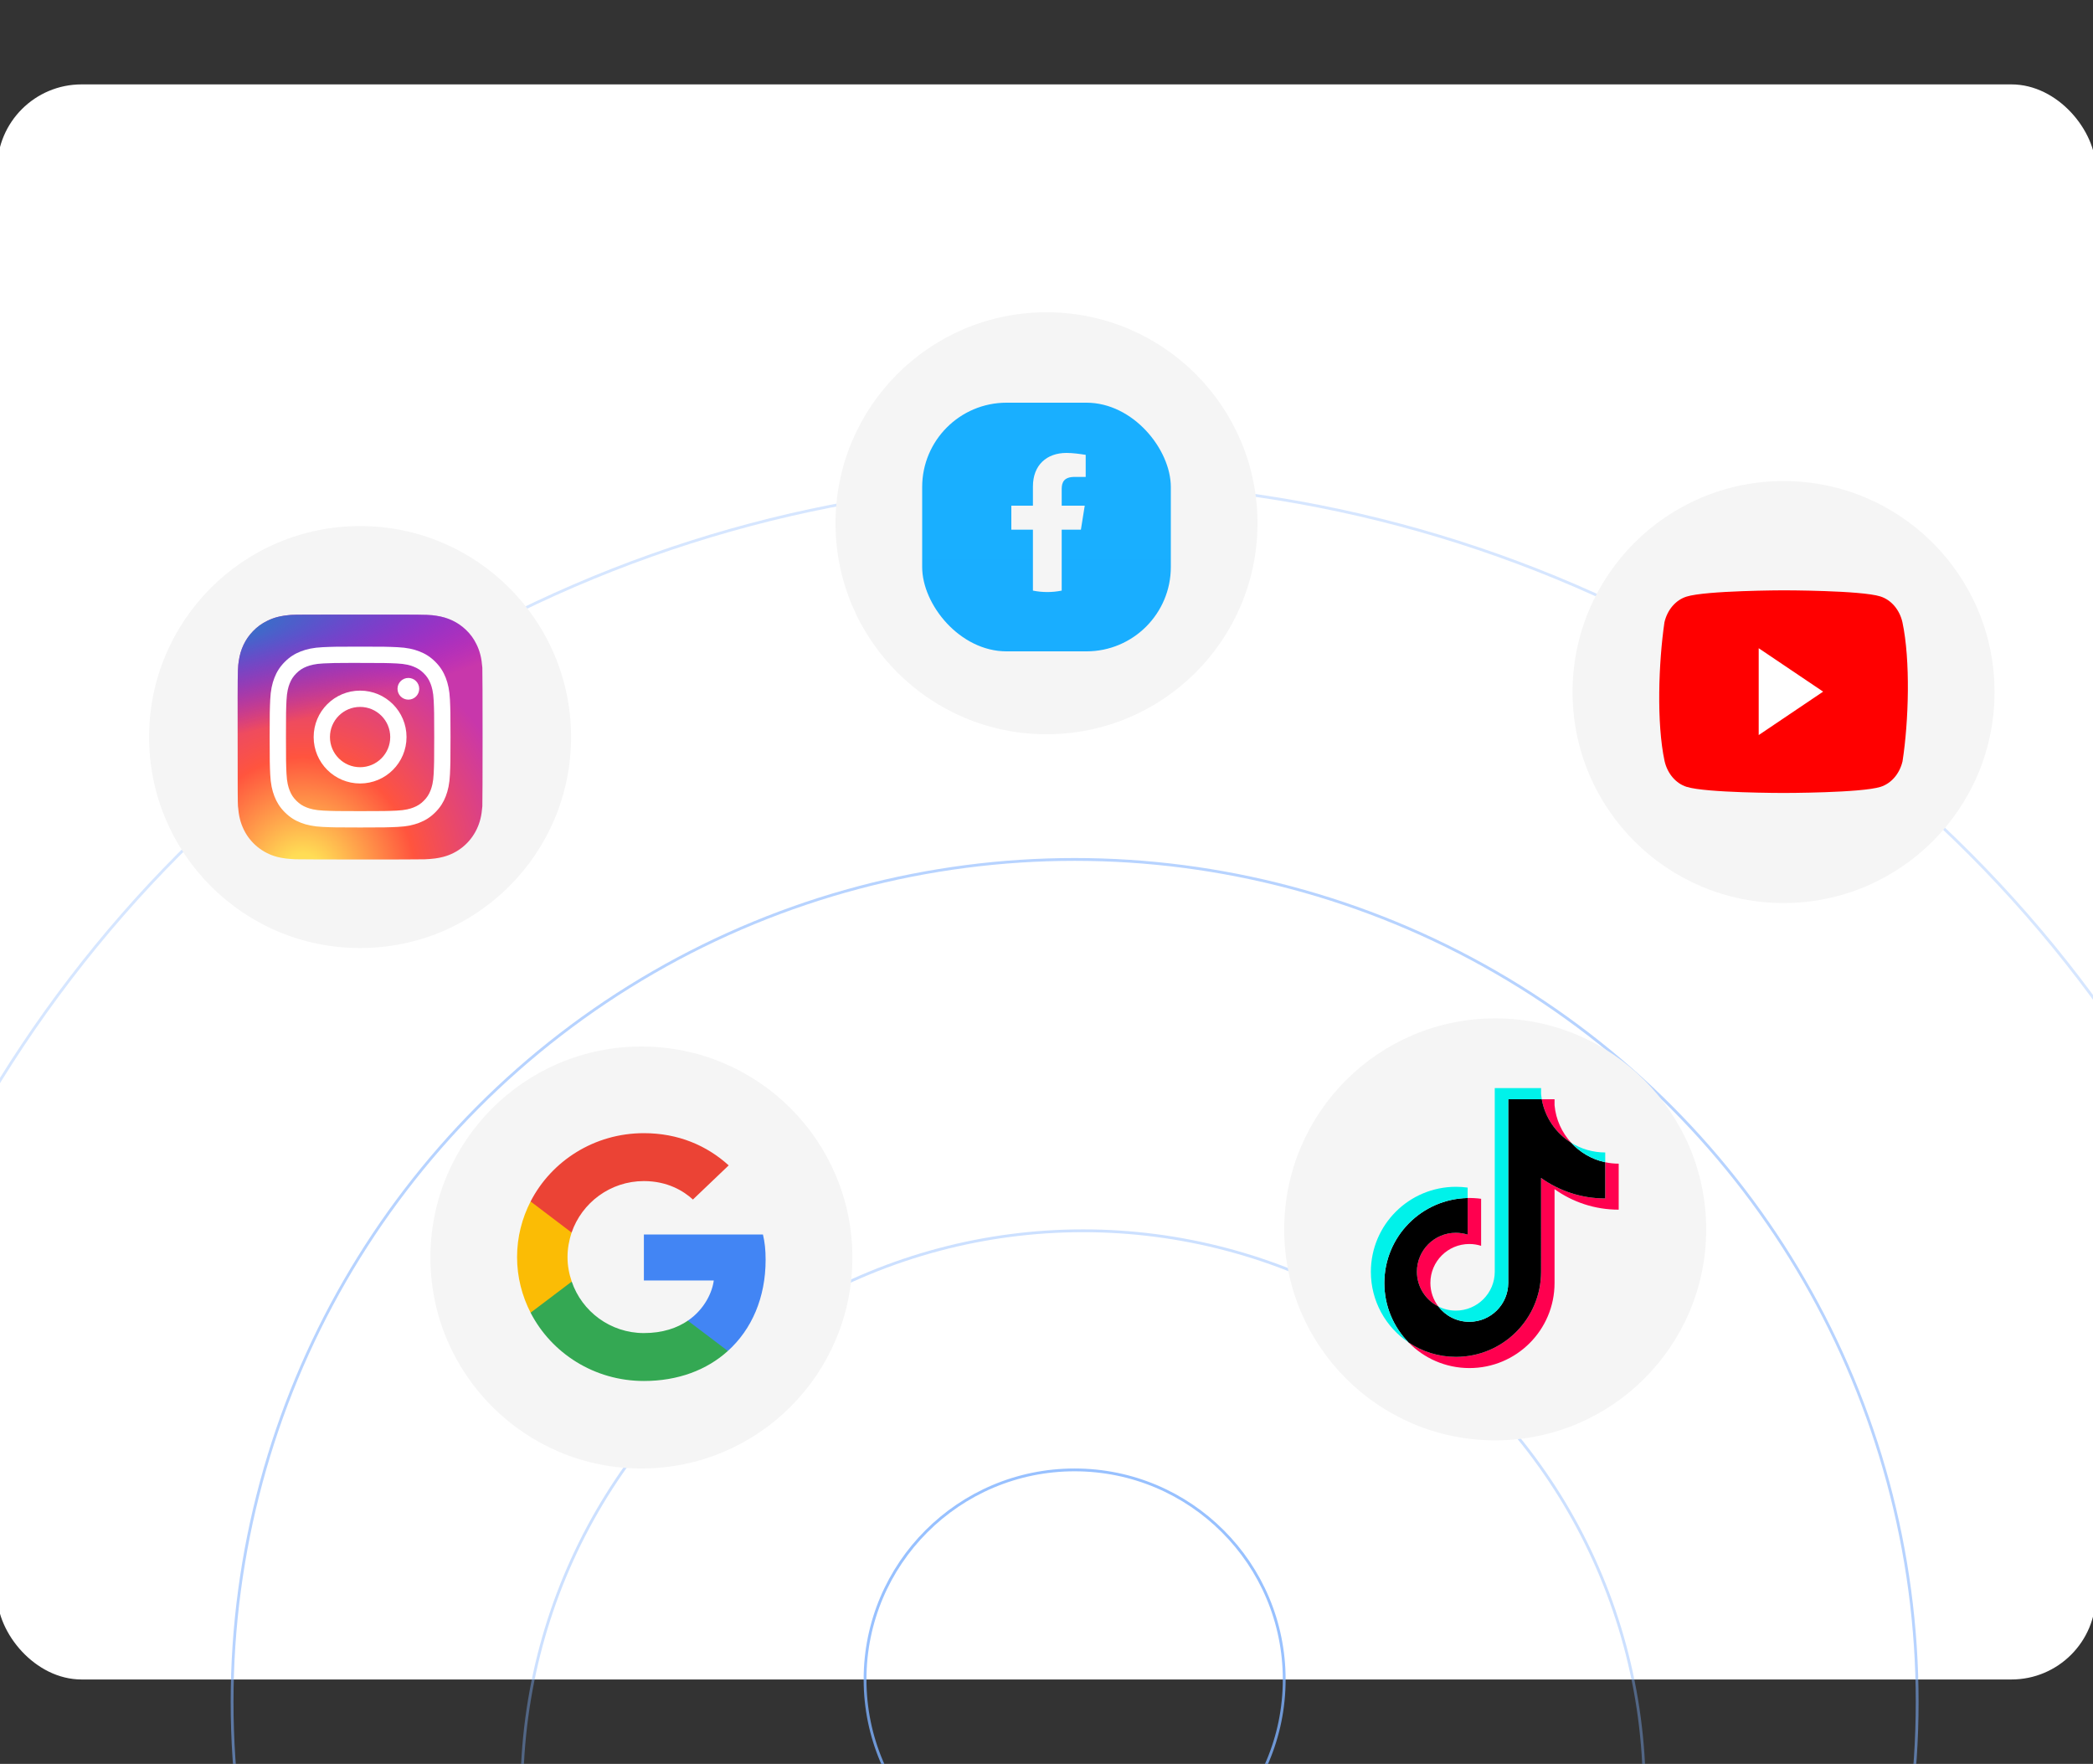 <svg width="744" height="627" viewBox="0 0 744 627" fill="none" xmlns="http://www.w3.org/2000/svg">
<rect x="0" y="0" width="744" height="627" fill="#333333" stroke="none"/>
<g clip-path="url(#clip0_44_644)">
<rect x="-1" y="30" width="746" height="567" rx="30" fill="white"/>
<circle cx="382" cy="621" r="449.5" stroke="url(#paint0_linear_44_644)" stroke-opacity="0.4"/>
<circle cx="385" cy="637" r="199.5" stroke="url(#paint1_linear_44_644)" stroke-opacity="0.5"/>
<circle cx="382" cy="597" r="74.5" stroke="url(#paint2_linear_44_644)"/>
<circle cx="382" cy="605" r="299.5" stroke="url(#paint3_linear_44_644)" stroke-opacity="0.7"/>
<circle cx="128" cy="262" r="75" fill="#F5F5F5"/>
<path d="M128.023 218.473C109.847 218.473 104.532 218.492 103.498 218.578C99.769 218.888 97.448 219.475 94.919 220.734C92.97 221.701 91.433 222.823 89.917 224.395C87.154 227.263 85.48 230.791 84.874 234.984C84.58 237.02 84.494 237.435 84.477 247.833C84.47 251.299 84.477 255.861 84.477 261.979C84.477 280.14 84.497 285.45 84.584 286.481C84.885 290.111 85.454 292.394 86.66 294.892C88.963 299.673 93.363 303.263 98.546 304.602C100.34 305.064 102.323 305.318 104.867 305.439C105.945 305.486 116.934 305.519 127.93 305.519C138.925 305.519 149.921 305.506 150.972 305.452C153.919 305.314 155.63 305.084 157.521 304.595C162.738 303.249 167.057 299.714 169.407 294.865C170.589 292.428 171.189 290.057 171.46 286.617C171.519 285.867 171.544 273.91 171.544 261.968C171.544 250.024 171.517 238.088 171.458 237.338C171.183 233.843 170.584 231.492 169.364 229.008C168.363 226.974 167.251 225.456 165.637 223.903C162.757 221.152 159.235 219.478 155.038 218.872C153.004 218.578 152.599 218.491 142.192 218.473H128.023Z" fill="url(#paint4_radial_44_644)"/>
<path d="M128.023 218.473C109.847 218.473 104.532 218.492 103.498 218.578C99.769 218.888 97.448 219.475 94.919 220.734C92.97 221.701 91.433 222.823 89.917 224.395C87.154 227.263 85.48 230.791 84.874 234.984C84.58 237.02 84.494 237.435 84.477 247.833C84.47 251.299 84.477 255.861 84.477 261.979C84.477 280.14 84.497 285.45 84.584 286.481C84.885 290.111 85.454 292.394 86.66 294.892C88.963 299.673 93.363 303.263 98.546 304.602C100.34 305.064 102.323 305.318 104.867 305.439C105.945 305.486 116.934 305.519 127.93 305.519C138.925 305.519 149.921 305.506 150.972 305.452C153.919 305.314 155.63 305.084 157.521 304.595C162.738 303.249 167.057 299.714 169.407 294.865C170.589 292.428 171.189 290.057 171.46 286.617C171.519 285.867 171.544 273.91 171.544 261.968C171.544 250.024 171.517 238.088 171.458 237.338C171.183 233.843 170.584 231.492 169.364 229.008C168.363 226.974 167.251 225.456 165.637 223.903C162.757 221.152 159.235 219.478 155.038 218.872C153.004 218.578 152.599 218.491 142.192 218.473H128.023Z" fill="url(#paint5_radial_44_644)"/>
<path d="M128.003 229.857C119.273 229.857 118.178 229.895 114.749 230.051C111.328 230.208 108.992 230.75 106.948 231.544C104.834 232.365 103.041 233.464 101.254 235.251C99.466 237.038 98.368 238.831 97.544 240.944C96.747 242.989 96.205 245.325 96.051 248.746C95.898 252.174 95.857 253.27 95.857 262C95.857 270.729 95.896 271.821 96.052 275.25C96.209 278.672 96.751 281.008 97.545 283.051C98.367 285.165 99.465 286.959 101.252 288.745C103.038 290.533 104.831 291.634 106.944 292.455C108.989 293.25 111.326 293.792 114.747 293.948C118.175 294.104 119.27 294.143 127.999 294.143C136.729 294.143 137.821 294.104 141.25 293.948C144.672 293.792 147.01 293.25 149.055 292.455C151.169 291.634 152.959 290.533 154.745 288.745C156.533 286.959 157.631 285.165 158.455 283.052C159.245 281.008 159.788 278.671 159.948 275.251C160.102 271.822 160.142 270.729 160.142 262C160.142 253.27 160.102 252.175 159.948 248.746C159.788 245.324 159.245 242.989 158.455 240.945C157.631 238.831 156.533 237.038 154.745 235.251C152.957 233.463 151.169 232.365 149.053 231.544C147.004 230.75 144.667 230.208 141.245 230.051C137.817 229.895 136.725 229.857 127.993 229.857H128.003ZM125.119 235.649C125.975 235.648 126.93 235.649 128.003 235.649C136.585 235.649 137.602 235.68 140.991 235.834C144.125 235.977 145.826 236.501 146.959 236.941C148.459 237.524 149.529 238.22 150.653 239.345C151.778 240.47 152.474 241.542 153.058 243.042C153.498 244.173 154.023 245.874 154.165 249.008C154.319 252.396 154.353 253.414 154.353 261.992C154.353 270.571 154.319 271.588 154.165 274.977C154.022 278.111 153.498 279.812 153.058 280.943C152.476 282.443 151.778 283.511 150.653 284.636C149.528 285.761 148.46 286.457 146.959 287.04C145.828 287.482 144.125 288.004 140.991 288.147C137.603 288.301 136.585 288.335 128.003 288.335C119.42 288.335 118.403 288.301 115.015 288.147C111.881 288.003 110.18 287.479 109.046 287.039C107.546 286.456 106.475 285.76 105.35 284.635C104.225 283.51 103.528 282.441 102.944 280.941C102.504 279.809 101.98 278.108 101.837 274.974C101.683 271.586 101.653 270.568 101.653 261.984C101.653 253.401 101.683 252.388 101.837 249C101.981 245.866 102.504 244.165 102.944 243.032C103.527 241.532 104.225 240.461 105.35 239.336C106.475 238.211 107.546 237.514 109.046 236.93C110.179 236.488 111.881 235.966 115.015 235.822C117.98 235.688 119.129 235.648 125.119 235.641V235.649ZM145.161 240.986C143.031 240.986 141.303 242.712 141.303 244.842C141.303 246.972 143.031 248.699 145.161 248.699C147.29 248.699 149.018 246.972 149.018 244.842C149.018 242.713 147.29 240.985 145.161 240.985V240.986ZM128.003 245.493C118.887 245.493 111.496 252.884 111.496 262C111.496 271.116 118.887 278.503 128.003 278.503C137.119 278.503 144.507 271.116 144.507 262C144.507 252.884 137.119 245.493 128.003 245.493ZM128.003 251.286C133.92 251.286 138.717 256.082 138.717 262C138.717 267.917 133.92 272.714 128.003 272.714C122.085 272.714 117.289 267.917 117.289 262C117.289 256.082 122.085 251.286 128.003 251.286Z" fill="white"/>
<circle cx="228" cy="447" r="75" fill="#F5F5F5"/>
<g clip-path="url(#clip1_44_644)">
<path d="M272.155 447.827C272.155 444.205 271.854 441.563 271.203 438.822H228.881V455.168H253.723C253.222 459.23 250.518 465.347 244.507 469.457L244.423 470.005L257.805 480.134L258.732 480.224C267.246 472.541 272.155 461.236 272.155 447.827Z" fill="#4285F4"/>
<path d="M228.881 490.893C241.051 490.893 251.269 486.977 258.732 480.224L244.507 469.457C240.701 472.051 235.592 473.862 228.881 473.862C216.96 473.862 206.843 466.179 203.237 455.559L202.708 455.603L188.794 466.125L188.612 466.619C196.024 481.007 211.25 490.893 228.881 490.893Z" fill="#34A853"/>
<path d="M203.237 455.559C202.285 452.819 201.734 449.882 201.734 446.848C201.734 443.814 202.285 440.878 203.187 438.137L203.161 437.553L189.073 426.863L188.612 427.077C185.557 433.047 183.804 439.752 183.804 446.848C183.804 453.944 185.557 460.649 188.612 466.619L203.237 455.559Z" fill="#FBBC05"/>
<path d="M228.881 419.834C237.345 419.834 243.055 423.406 246.31 426.392L259.032 414.255C251.219 407.159 241.051 402.803 228.881 402.803C211.25 402.803 196.024 412.689 188.612 427.077L203.187 438.137C206.843 427.517 216.96 419.834 228.881 419.834Z" fill="#EB4335"/>
</g>
<circle cx="372" cy="186" r="75" fill="#F5F5F5"/>
<rect x="327.804" y="143.143" width="88.393" height="88.393" rx="30" fill="url(#paint6_linear_44_644)"/>
<path d="M384.226 188.284L385.59 179.758H377.405V173.789C377.405 171.402 378.258 169.526 382.009 169.526H385.931V161.682C383.715 161.341 381.327 161 379.11 161C372.119 161 367.174 165.263 367.174 172.937V179.758H359.5V188.284H367.174V209.941C368.879 210.282 370.584 210.452 372.289 210.452C373.995 210.452 375.7 210.282 377.405 209.941V188.284H384.226Z" fill="#F5F5F5"/>
<circle cx="531.5" cy="437" r="75" fill="#F5F5F5"/>
<g clip-path="url(#clip2_44_644)">
<path d="M552.595 422.704C559.023 427.295 566.897 429.997 575.402 429.997V413.643C573.793 413.644 572.187 413.476 570.612 413.143V426.015C562.108 426.015 554.235 423.314 547.805 418.723V452.095C547.805 468.79 534.261 482.322 517.555 482.322C511.322 482.322 505.528 480.439 500.715 477.21C506.208 482.822 513.869 486.304 522.344 486.304C539.051 486.304 552.596 472.771 552.596 456.076V422.704H552.595ZM558.503 406.205C555.218 402.619 553.062 397.985 552.595 392.861V390.758H548.056C549.198 397.27 553.095 402.833 558.503 406.205ZM511.282 464.399C509.446 461.994 508.454 459.052 508.459 456.028C508.459 448.392 514.654 442.201 522.297 442.201C523.721 442.201 525.137 442.419 526.494 442.849V426.13C524.908 425.913 523.307 425.821 521.706 425.855V438.868C520.348 438.438 518.932 438.219 517.507 438.22C509.864 438.22 503.669 444.411 503.669 452.047C503.669 457.447 506.766 462.121 511.282 464.399Z" fill="#FF004F"/>
<path d="M547.805 418.722C554.235 423.313 562.108 426.015 570.612 426.015V413.142C565.866 412.132 561.663 409.653 558.504 406.205C553.095 402.833 549.199 397.27 548.056 390.758H536.134V456.075C536.107 463.69 529.922 469.855 522.296 469.855C517.802 469.855 513.809 467.715 511.281 464.399C506.765 462.121 503.669 457.446 503.669 452.047C503.669 444.412 509.863 438.221 517.506 438.221C518.971 438.221 520.382 438.449 521.706 438.868V425.855C505.293 426.194 492.093 439.594 492.093 456.075C492.093 464.302 495.38 471.76 500.715 477.21C505.528 480.439 511.322 482.323 517.555 482.323C534.262 482.323 547.806 468.789 547.806 452.095L547.805 418.722Z" fill="black"/>
<path d="M570.612 413.142V409.662C566.332 409.668 562.135 408.47 558.503 406.205C561.718 409.722 565.952 412.147 570.612 413.142ZM548.056 390.758C547.947 390.136 547.863 389.509 547.805 388.88V386.777H531.343V452.095C531.317 459.708 525.133 465.874 517.506 465.874C515.267 465.874 513.153 465.343 511.28 464.399C513.809 467.715 517.802 469.855 522.296 469.855C529.921 469.855 536.107 463.69 536.133 456.075V390.758H548.056ZM521.706 425.855V422.15C520.331 421.962 518.944 421.868 517.556 421.868C500.848 421.868 487.304 435.401 487.304 452.095C487.304 462.56 492.627 471.784 500.715 477.209C495.38 471.76 492.093 464.302 492.093 456.075C492.093 439.595 505.293 426.194 521.706 425.855Z" fill="#00F2EA"/>
</g>
<circle cx="634" cy="246" r="75" fill="#F5F5F5"/>
<g clip-path="url(#clip3_44_644)">
<path d="M676.244 221.119C675.737 218.939 674.748 216.952 673.376 215.354C672.003 213.757 670.295 212.606 668.422 212.016C661.562 209.839 633.955 209.839 633.955 209.839C633.955 209.839 606.347 209.905 599.488 212.082C597.614 212.672 595.906 213.823 594.533 215.42C593.161 217.018 592.172 219.005 591.665 221.186C589.59 235.368 588.785 256.978 591.722 270.593C592.229 272.774 593.218 274.761 594.59 276.358C595.963 277.956 597.671 279.107 599.545 279.697C606.404 281.874 634.012 281.874 634.012 281.874C634.012 281.874 661.619 281.874 668.478 279.697C670.352 279.107 672.06 277.956 673.432 276.359C674.805 274.761 675.794 272.774 676.301 270.593C678.489 256.391 679.164 234.794 676.244 221.119Z" fill="#FF0000"/>
<path d="M625.168 261.292L648.07 245.856L625.168 230.42V261.292Z" fill="white"/>
</g>
</g>
<defs>
<linearGradient id="paint0_linear_44_644" x1="-68" y1="621" x2="832" y2="621" gradientUnits="userSpaceOnUse">
<stop offset="0.562" stop-color="#7FB1FF" stop-opacity="0.8"/>
</linearGradient>
<linearGradient id="paint1_linear_44_644" x1="185" y1="637" x2="585" y2="637" gradientUnits="userSpaceOnUse">
<stop offset="0.562" stop-color="#7FB1FF" stop-opacity="0.8"/>
</linearGradient>
<linearGradient id="paint2_linear_44_644" x1="307" y1="597" x2="457" y2="597" gradientUnits="userSpaceOnUse">
<stop offset="0.562" stop-color="#7FB1FF" stop-opacity="0.8"/>
</linearGradient>
<linearGradient id="paint3_linear_44_644" x1="82" y1="605" x2="682" y2="605" gradientUnits="userSpaceOnUse">
<stop offset="0.562" stop-color="#7FB1FF" stop-opacity="0.8"/>
</linearGradient>
<radialGradient id="paint4_radial_44_644" cx="0" cy="0" r="1" gradientUnits="userSpaceOnUse" gradientTransform="translate(107.602 312.224) rotate(-90) scale(86.269 80.259)">
<stop stop-color="#FFDD55"/>
<stop offset="0.1" stop-color="#FFDD55"/>
<stop offset="0.5" stop-color="#FF543E"/>
<stop offset="1" stop-color="#C837AB"/>
</radialGradient>
<radialGradient id="paint5_radial_44_644" cx="0" cy="0" r="1" gradientTransform="matrix(7.571 37.813 -155.904 31.216 69.889 224.744)" gradientUnits="userSpaceOnUse">
<stop stop-color="#3771C8"/>
<stop offset="0.128" stop-color="#3771C8"/>
<stop offset="1" stop-color="#6600FF" stop-opacity="0"/>
</radialGradient>
<linearGradient id="paint6_linear_44_644" x1="4747.45" y1="8724.15" x2="4747.45" y2="143.143" gradientUnits="userSpaceOnUse">
<stop stop-color="#0062E0"/>
<stop offset="1" stop-color="#19AFFF"/>
</linearGradient>
<clipPath id="clip0_44_644">
<rect width="744" height="627" rx="40" fill="white"/>
</clipPath>
<clipPath id="clip1_44_644">
<rect width="88.393" height="88.393" fill="white" transform="translate(183.804 402.803)"/>
</clipPath>
<clipPath id="clip2_44_644">
<rect width="88.101" height="99.777" fill="white" transform="translate(487.304 386.777)"/>
</clipPath>
<clipPath id="clip3_44_644">
<rect width="88.393" height="72.321" fill="white" transform="translate(589.804 209.839)"/>
</clipPath>
</defs>
</svg>
